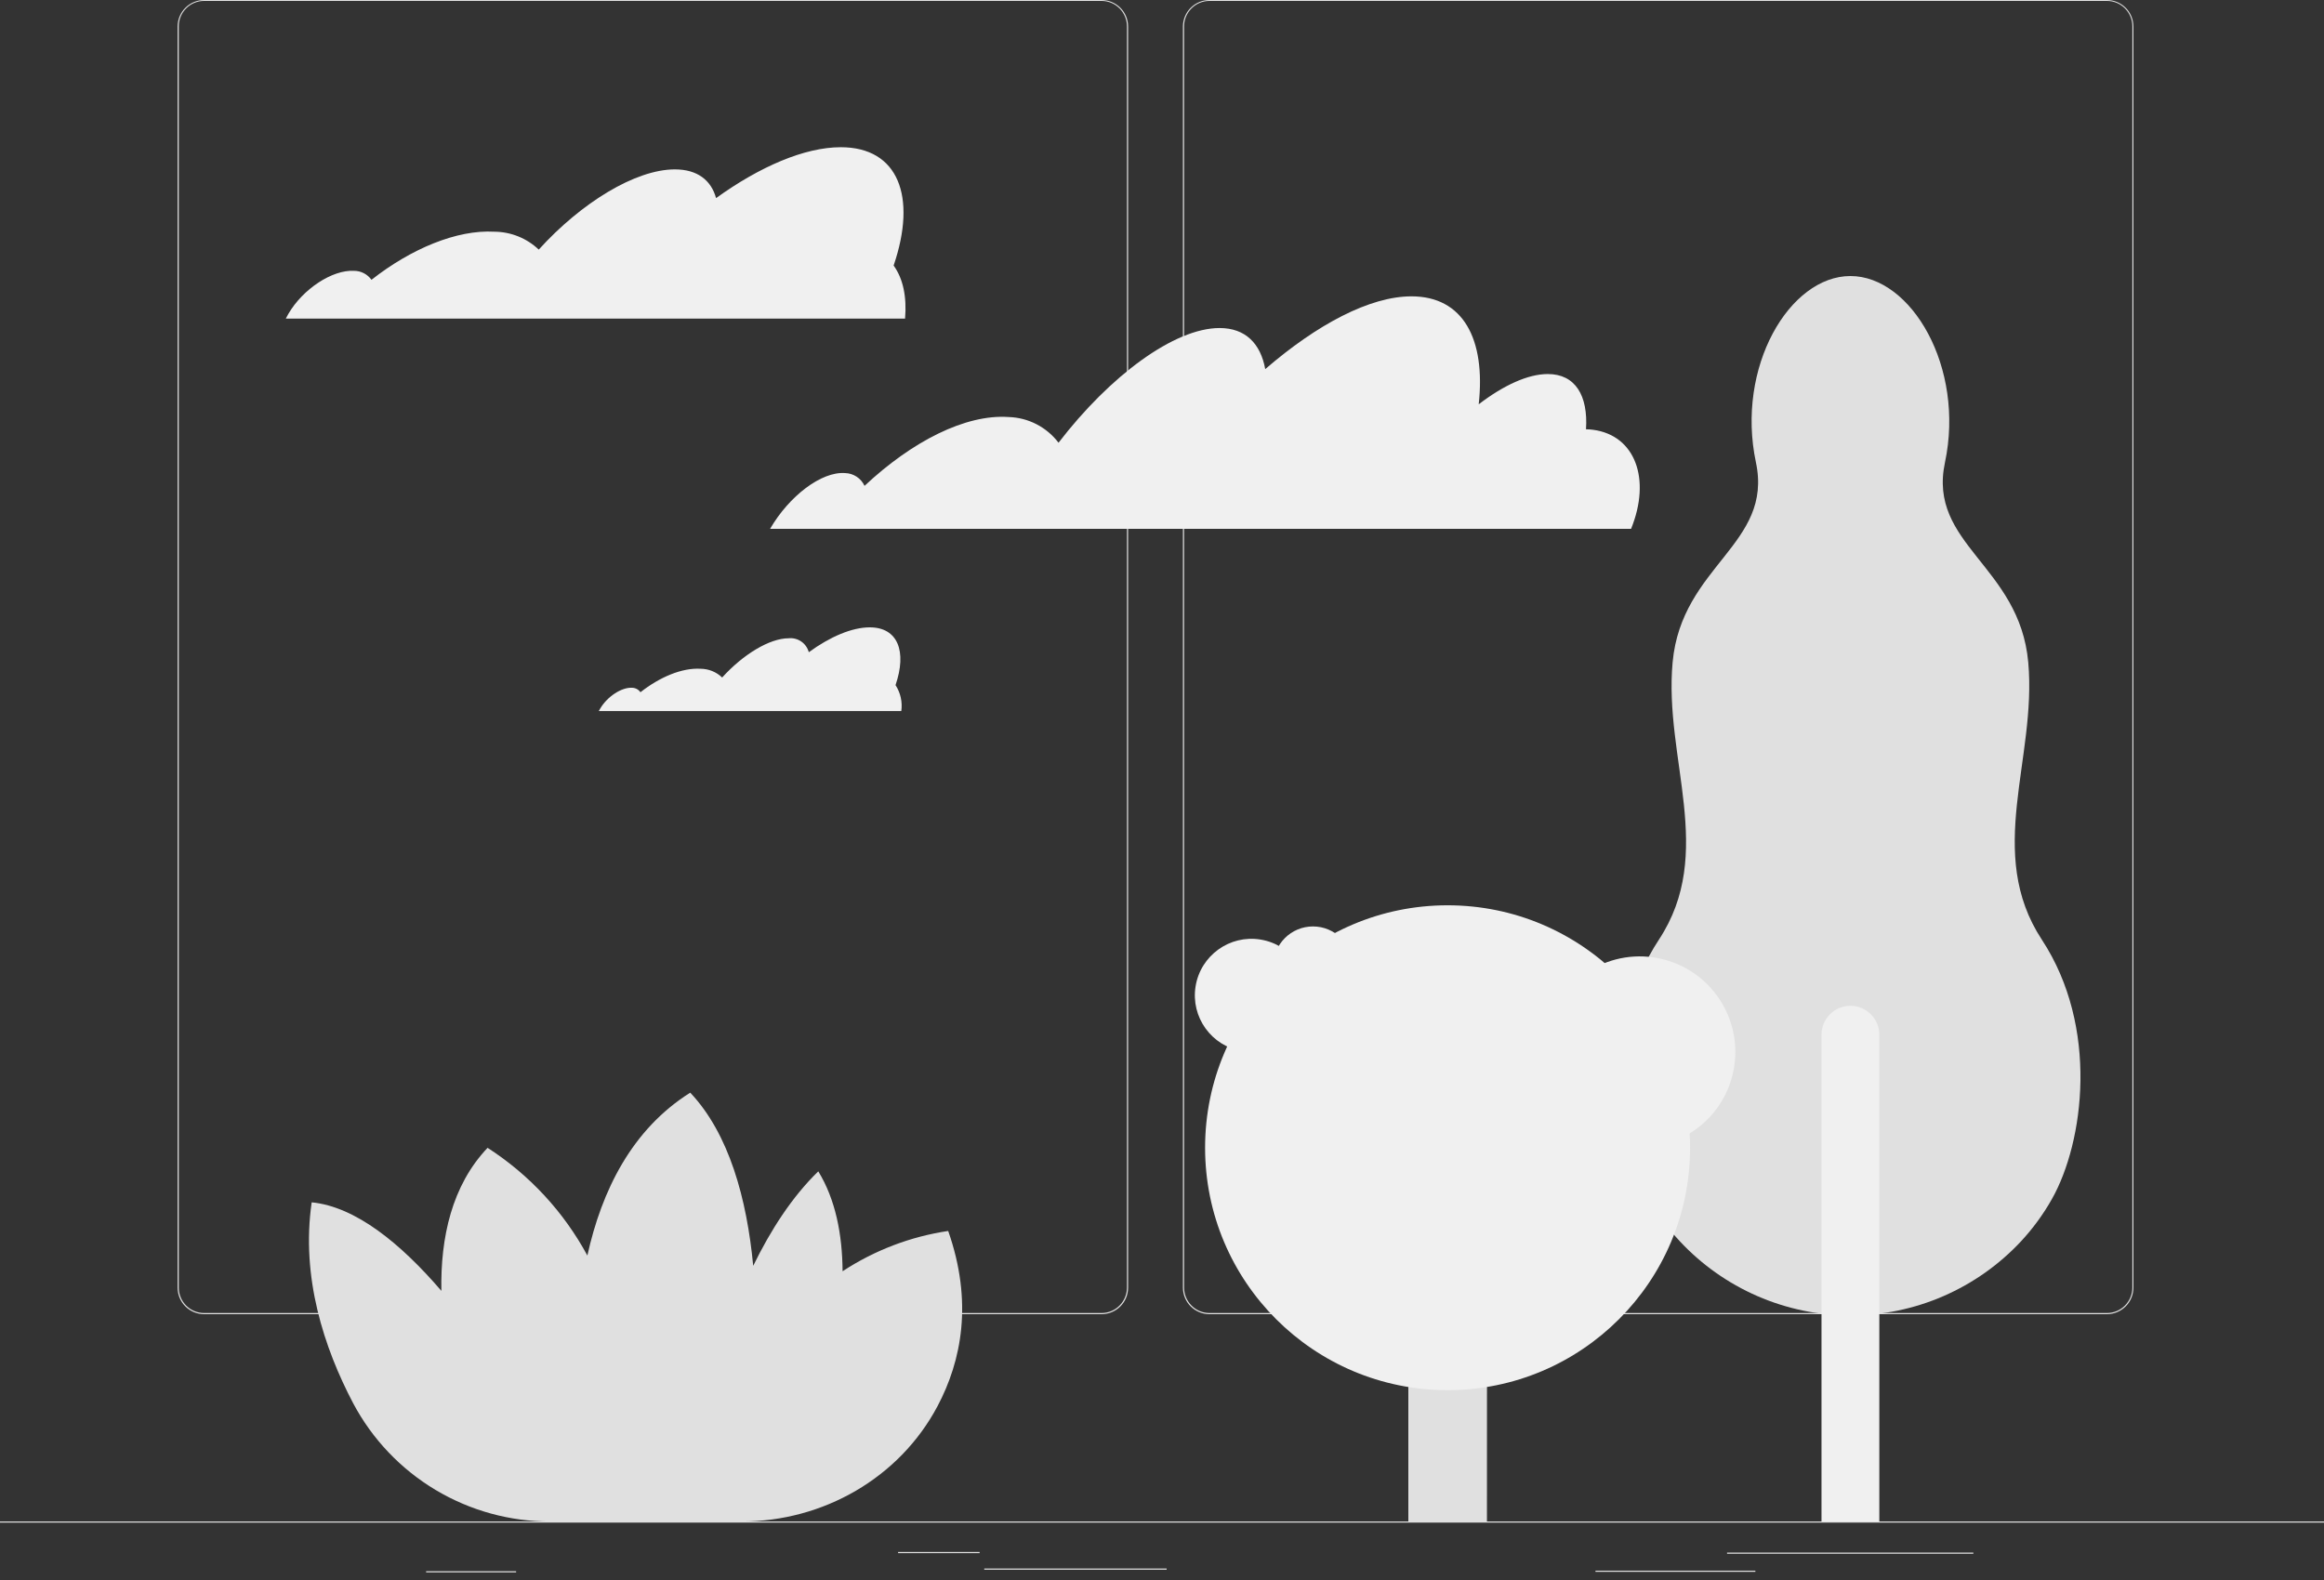 <svg width="200" height="136" viewBox="0 0 200 136" fill="none" xmlns="http://www.w3.org/2000/svg">
<rect x="0" y="0" width="200" height="136" fill="#333333" stroke="none"/>
<path d="M200 130.96H0V131.06H200V130.96Z" fill="#E0E0E0"/>
<path d="M151.064 135.196H137.304V135.296H151.064V135.196Z" fill="#E0E0E0"/>
<path d="M44.416 135.244H36.672V135.344H44.416V135.244Z" fill="#E0E0E0"/>
<path d="M100.4 135.012H84.704V135.112H100.4V135.012Z" fill="#E0E0E0"/>
<path d="M84.304 133.588H77.288V133.688H84.304V133.588Z" fill="#E0E0E0"/>
<path d="M169.824 133.64H148.628V133.74H169.824V133.64Z" fill="#E0E0E0"/>
<path d="M94.8 113.12H17.564C16.959 113.119 16.379 112.878 15.952 112.45C15.524 112.021 15.284 111.441 15.284 110.836V2.264C15.289 1.662 15.532 1.087 15.959 0.663C16.386 0.239 16.962 0.001 17.564 0H94.8C95.406 0 95.987 0.241 96.415 0.669C96.843 1.097 97.084 1.678 97.084 2.284V110.836C97.084 111.442 96.843 112.023 96.415 112.451C95.987 112.879 95.406 113.12 94.8 113.12ZM17.564 0.08C16.985 0.081 16.431 0.312 16.022 0.721C15.614 1.131 15.384 1.685 15.384 2.264V110.836C15.384 111.415 15.614 111.969 16.022 112.379C16.431 112.788 16.985 113.019 17.564 113.02H94.8C95.379 113.019 95.934 112.789 96.343 112.379C96.752 111.97 96.983 111.415 96.984 110.836V2.264C96.983 1.685 96.752 1.13 96.343 0.721C95.934 0.311 95.379 0.081 94.8 0.08H17.564Z" fill="#E0E0E0"/>
<path d="M181.324 113.12H104.084C103.479 113.119 102.898 112.878 102.47 112.45C102.042 112.022 101.801 111.441 101.8 110.836V2.264C101.806 1.662 102.05 1.087 102.477 0.663C102.905 0.239 103.482 0.001 104.084 0H181.324C181.925 0.002 182.501 0.241 182.927 0.665C183.353 1.088 183.595 1.663 183.6 2.264V110.836C183.6 111.44 183.36 112.02 182.934 112.448C182.507 112.876 181.928 113.118 181.324 113.12ZM104.084 0.08C103.505 0.081 102.95 0.311 102.541 0.721C102.131 1.13 101.901 1.685 101.9 2.264V110.836C101.901 111.415 102.131 111.97 102.541 112.379C102.95 112.789 103.505 113.019 104.084 113.02H181.324C181.903 113.019 182.458 112.789 182.867 112.379C183.276 111.97 183.507 111.415 183.508 110.836V2.264C183.507 1.685 183.276 1.13 182.867 0.721C182.458 0.311 181.903 0.081 181.324 0.08H104.084Z" fill="#E0E0E0"/>
<path d="M175.724 80.892C170.804 73.4 175.296 65.348 174.548 57.012C173.8 48.676 165.88 46.86 167.38 39.812C169.116 31.62 164.488 23.76 159.244 23.76C154 23.76 149.376 31.6 151.112 39.8C152.612 46.86 144.712 48.68 143.944 57C143.176 65.32 147.688 73.4 142.764 80.88C137.84 88.36 139.136 98.292 141.908 103.216C142.645 104.523 143.534 105.738 144.556 106.836C146.435 108.853 148.708 110.461 151.236 111.561C153.763 112.661 156.49 113.228 159.246 113.228C162.002 113.228 164.729 112.661 167.256 111.561C169.784 110.461 172.057 108.853 173.936 106.836C174.955 105.736 175.843 104.522 176.58 103.216C179.356 98.304 180.648 88.4 175.724 80.892Z" fill="#E0E0E0"/>
<path d="M159.244 86.576C159.571 86.576 159.894 86.64 160.196 86.765C160.498 86.891 160.772 87.074 161.003 87.305C161.234 87.536 161.418 87.81 161.543 88.112C161.668 88.414 161.732 88.737 161.732 89.064V130.96H156.756V89.064C156.756 88.737 156.82 88.414 156.945 88.112C157.07 87.81 157.254 87.536 157.485 87.305C157.716 87.074 157.99 86.891 158.292 86.765C158.594 86.64 158.917 86.576 159.244 86.576Z" fill="#F0F0F0"/>
<path d="M127.964 130.96H121.2V89.068C121.202 88.17 121.56 87.31 122.195 86.675C122.83 86.04 123.69 85.682 124.588 85.68C125.486 85.682 126.346 86.04 126.981 86.675C127.616 87.31 127.974 88.17 127.976 89.068L127.964 130.96Z" fill="#E0E0E0"/>
<path d="M124.576 119.66C136.101 119.66 145.444 110.317 145.444 98.792C145.444 87.267 136.101 77.924 124.576 77.924C113.051 77.924 103.708 87.267 103.708 98.792C103.708 110.317 113.051 119.66 124.576 119.66Z" fill="#F0F0F0"/>
<path d="M149.097 92.53C150.192 88.122 147.507 83.661 143.099 82.566C138.691 81.471 134.23 84.157 133.135 88.565C132.04 92.973 134.725 97.434 139.133 98.529C143.541 99.624 148.003 96.938 149.097 92.53Z" fill="#F0F0F0"/>
<path d="M112.5 86.46C112.933 83.806 111.132 81.305 108.478 80.873C105.825 80.44 103.323 82.241 102.891 84.895C102.459 87.548 104.26 90.05 106.913 90.482C109.567 90.914 112.068 89.113 112.5 86.46Z" fill="#F0F0F0"/>
<path d="M112.992 86.576C114.879 86.576 116.408 85.047 116.408 83.16C116.408 81.273 114.879 79.744 112.992 79.744C111.105 79.744 109.576 81.273 109.576 83.16C109.576 85.047 111.105 86.576 112.992 86.576Z" fill="#F0F0F0"/>
<path d="M81.6 105.956C78.355 106.439 75.254 107.623 72.512 109.424C72.488 106.256 71.908 103.252 70.42 100.824C68.156 103.028 66.32 105.884 64.82 108.956C64.272 103.2 62.756 97.6 59.4 94.052C54.372 97.216 51.78 102.488 50.548 108.072C48.513 104.307 45.559 101.117 41.96 98.8C38.884 102.04 37.9 106.52 37.984 111.112C34.488 107.04 30.608 103.864 26.824 103.492C25.892 109.928 27.876 116 30.4 120.8C32.039 123.88 34.487 126.454 37.48 128.245C40.474 130.036 43.9 130.976 47.388 130.964H63.824C70.828 130.964 77.396 127.228 80.68 121.04C82.756 117.12 83.748 112.076 81.6 105.956Z" fill="#E0E0E0"/>
<path d="M76.904 22.856C78.932 16.908 77.304 12.672 72.356 12.672C69.244 12.672 65.384 14.34 61.624 17.052C61.2 15.504 60.004 14.58 58.08 14.58C54.692 14.58 50.024 17.444 46.364 21.484C45.334 20.505 43.969 19.954 42.548 19.944C39.304 19.76 35.38 21.408 31.968 24.084C31.797 23.845 31.571 23.65 31.31 23.515C31.048 23.381 30.758 23.311 30.464 23.312C28.596 23.208 26.064 24.872 24.812 27.024C24.736 27.156 24.668 27.288 24.596 27.424H77.888C78.048 25.544 77.716 23.976 76.904 22.856Z" fill="#F0F0F0"/>
<path d="M77.068 58.972C78.06 56.068 77.272 54 74.848 54C73.324 54 71.44 54.8 69.604 56.14C69.505 55.767 69.276 55.441 68.959 55.221C68.642 55.001 68.256 54.901 67.872 54.94C66.22 54.94 63.94 56.34 62.148 58.316C61.646 57.836 60.979 57.567 60.284 57.564C58.684 57.472 56.784 58.276 55.116 59.584C55.035 59.468 54.928 59.373 54.804 59.307C54.679 59.24 54.541 59.203 54.4 59.2C53.488 59.148 52.252 59.96 51.64 61.012L51.532 61.204H77.564C77.673 60.425 77.497 59.632 77.068 58.972Z" fill="#F0F0F0"/>
<path d="M137.108 36.996C136.903 36.967 136.696 36.953 136.488 36.952C136.68 34.052 135.572 32.196 133.2 32.196C131.492 32.196 129.392 33.164 127.256 34.8C127.868 29.168 125.908 25.508 121.468 25.508C117.892 25.508 113.36 27.908 108.884 31.772C108.484 29.564 107.172 28.236 104.956 28.236C101.064 28.236 95.532 32.332 91.096 38.108C90.591 37.442 89.942 36.898 89.199 36.515C88.456 36.132 87.636 35.921 86.8 35.896C83.096 35.636 78.492 37.988 74.4 41.82C74.251 41.497 74.014 41.222 73.716 41.028C73.418 40.833 73.072 40.727 72.716 40.72C70.688 40.576 67.916 42.692 66.272 45.52H140.368C142.108 41.232 140.724 37.48 137.108 36.996Z" fill="#F0F0F0"/>
</svg>
